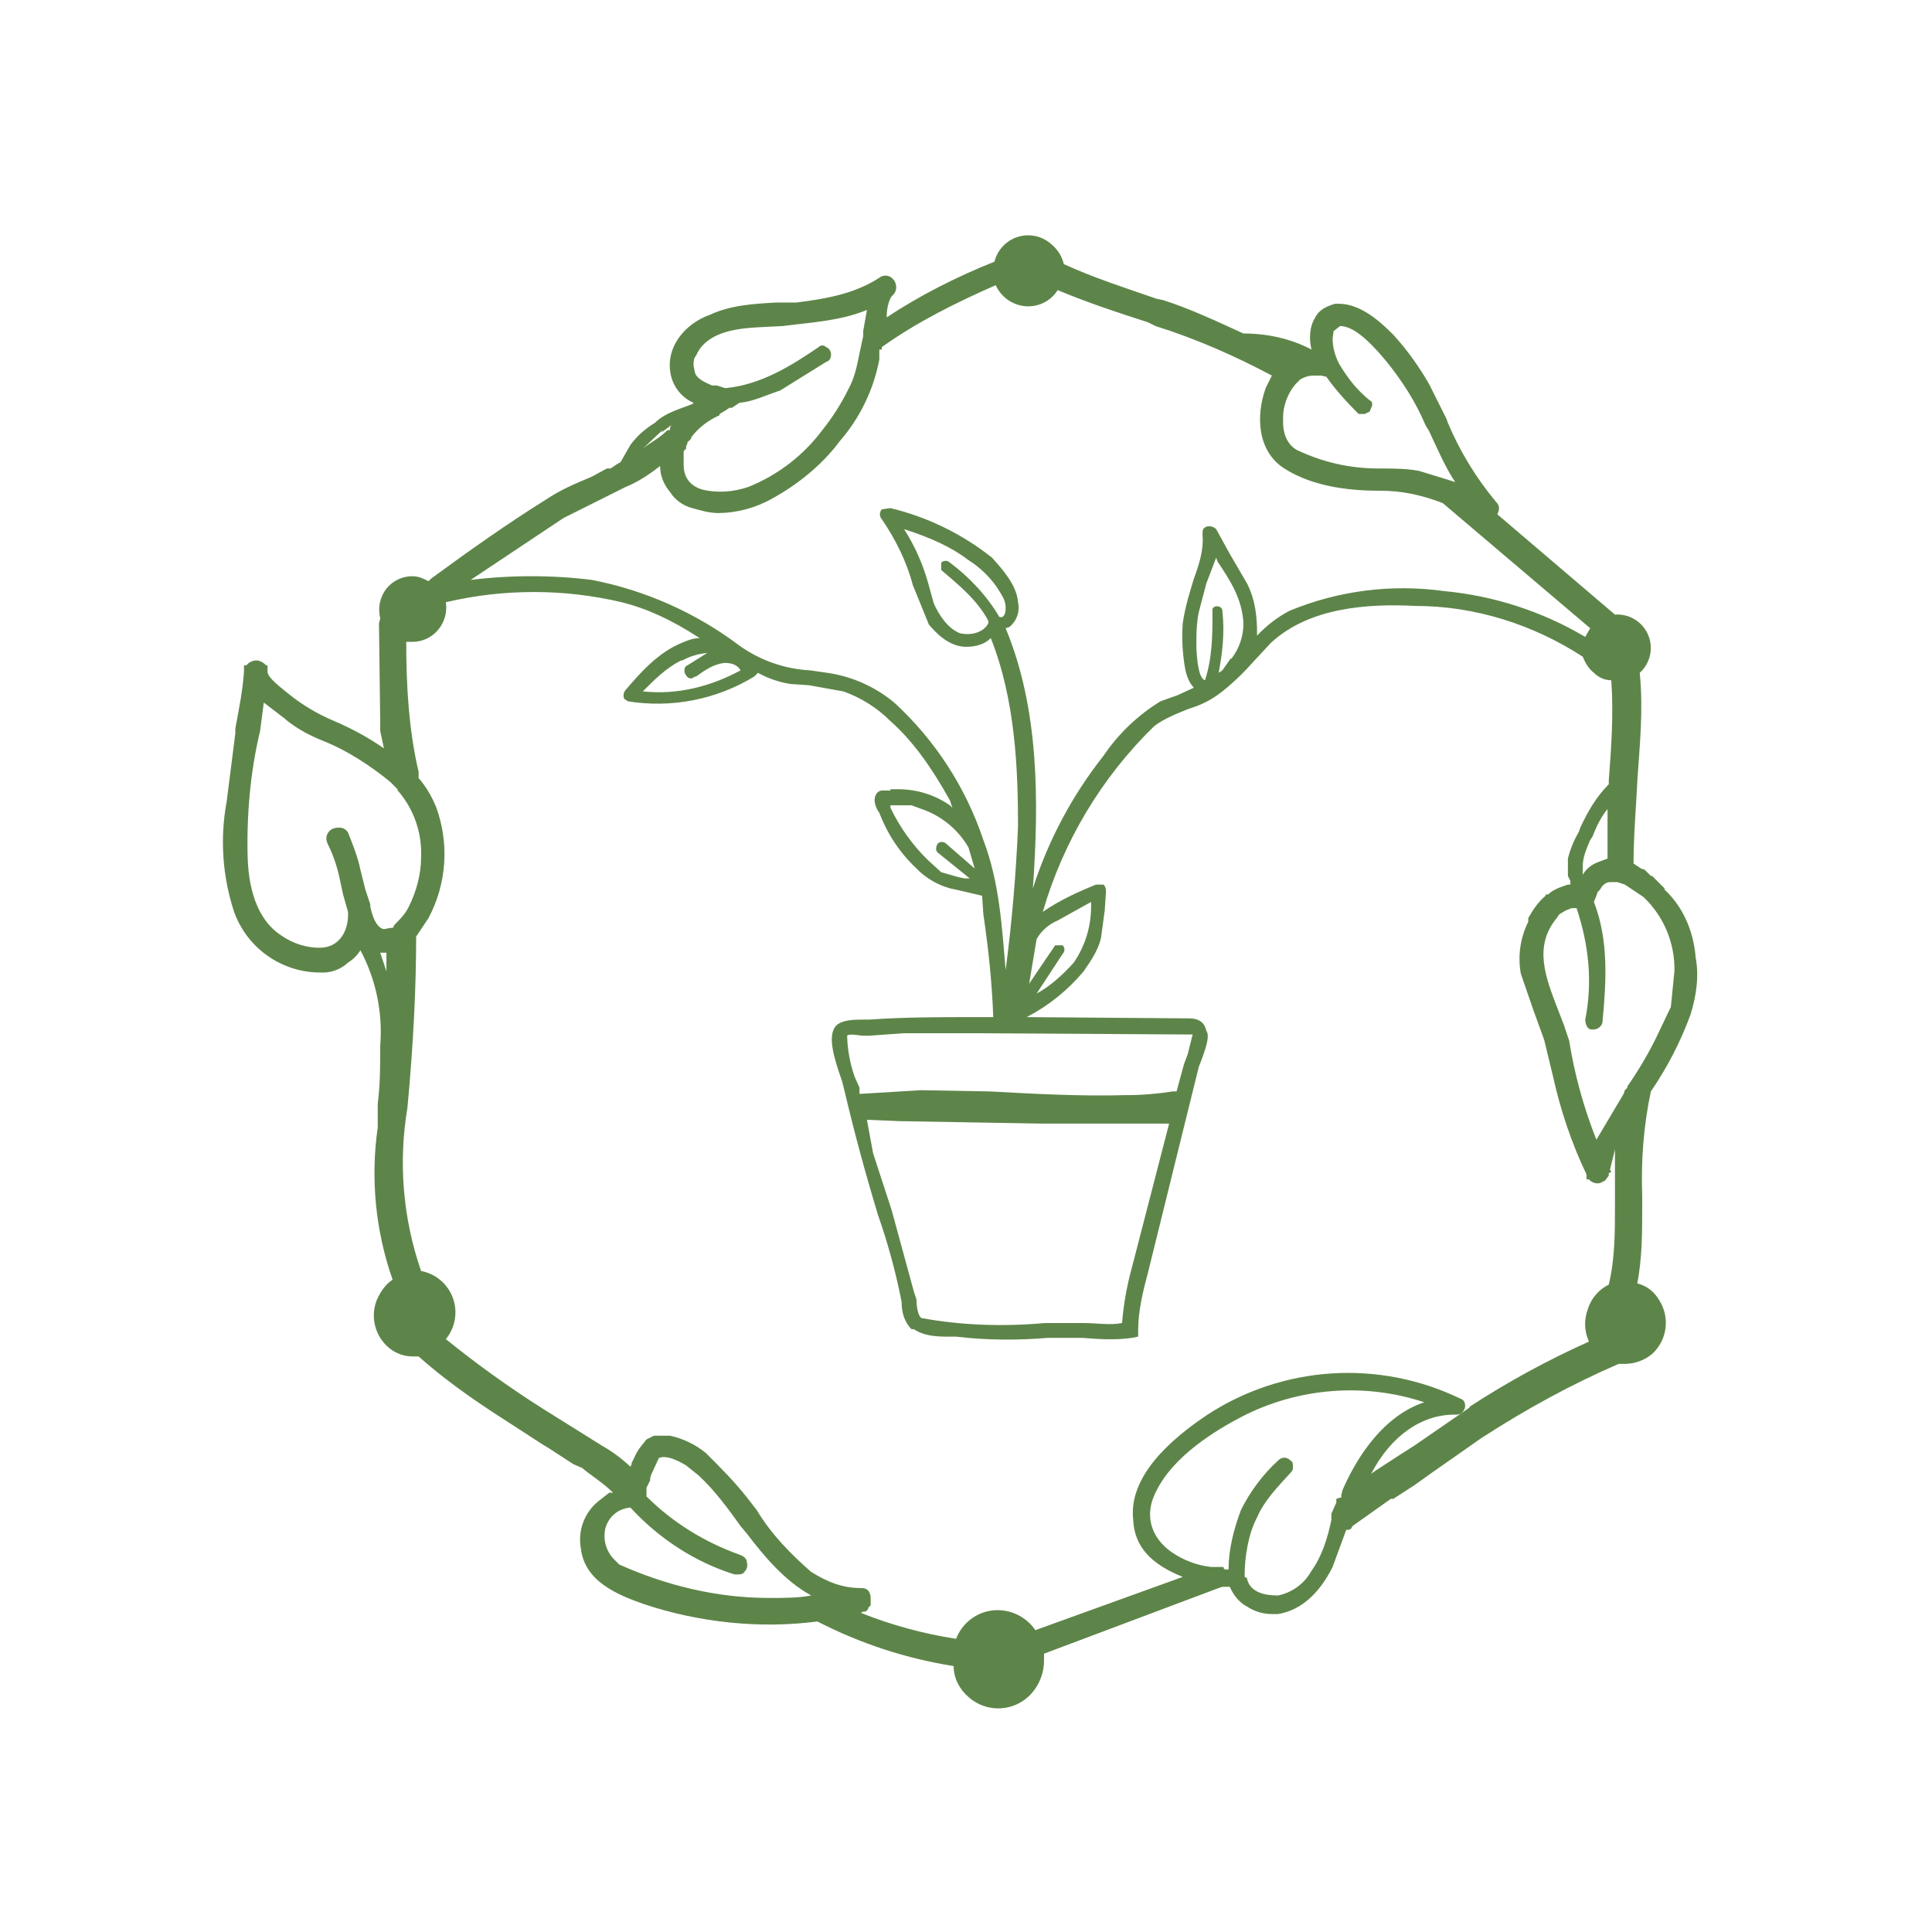 <svg width="156" height="156" viewBox="0 0 156 156" fill="none" xmlns="http://www.w3.org/2000/svg">
  <path d="M134.901 81.327L133.901 83.427C133.201 84.927 132.301 86.427 131.401 87.727V87.827L131.201 88.027L131.101 88.327L128.901 92.027C127.878 89.448 127.14 86.766 126.701 84.027L126.301 82.827L125.801 81.527C124.801 78.927 123.801 76.427 125.701 74.127L125.901 73.827L126.401 73.527L126.901 73.327H127.301C128.301 76.327 128.601 79.327 128.001 82.327C128.001 82.727 128.201 83.127 128.501 83.127H128.701C128.901 83.127 129.401 82.927 129.401 82.427C129.701 79.227 129.901 75.927 128.701 72.827L128.901 72.327L129.001 72.027L129.201 71.827C129.401 71.427 129.701 71.227 130.001 71.227H130.601L130.901 71.327L131.201 71.427L132.701 72.427C133.514 73.196 134.157 74.128 134.588 75.162C135.018 76.195 135.227 77.308 135.201 78.427L134.901 81.427V81.327ZM118.701 113.627L114.201 116.727L113.101 117.427L111.101 118.727L110.401 119.227L110.701 119.027C112.301 115.927 114.801 114.227 117.401 114.227H117.601C117.901 114.227 118.201 114.027 118.301 113.627V113.527C118.301 113.227 118.201 113.027 117.901 112.927C114.676 111.369 111.104 110.67 107.53 110.898C103.956 111.126 100.502 112.272 97.501 114.227C94.501 116.227 91.101 119.227 91.501 122.727C91.601 124.927 93.001 126.327 95.501 127.327L83.601 131.627C83.229 131.081 82.717 130.645 82.119 130.363C81.521 130.082 80.859 129.966 80.201 130.027C79.537 130.094 78.904 130.345 78.375 130.751C77.845 131.158 77.439 131.703 77.201 132.327C74.601 131.927 72.001 131.227 69.501 130.227L69.701 130.127H69.901L70.101 129.927V129.827L70.301 129.627V128.927C70.281 128.745 70.212 128.572 70.101 128.427C70.035 128.362 69.957 128.311 69.871 128.277C69.785 128.243 69.693 128.226 69.601 128.227H69.501C68.001 128.227 66.801 127.727 65.501 126.927C63.901 125.527 62.301 123.927 61.101 121.927L60.401 121.027C59.401 119.727 58.201 118.527 57.001 117.327C56.158 116.638 55.164 116.158 54.101 115.927H52.801L52.201 116.227L51.801 116.727C51.553 117.029 51.351 117.366 51.201 117.727L51.001 118.127V118.227L50.901 118.427C50.205 117.771 49.432 117.2 48.601 116.727L45.401 114.727L43.801 113.727C41.095 112.012 38.491 110.143 36.001 108.127C36.376 107.671 36.625 107.124 36.725 106.542C36.825 105.96 36.771 105.362 36.569 104.807C36.367 104.252 36.024 103.759 35.574 103.376C35.123 102.994 34.581 102.736 34.001 102.627C32.531 98.389 32.153 93.85 32.901 89.427C33.401 84.027 33.601 79.627 33.601 75.627L34.601 74.127C35.331 72.754 35.762 71.243 35.866 69.691C35.969 68.14 35.742 66.584 35.201 65.127C34.901 64.427 34.501 63.627 33.801 62.827V62.327C33.001 58.927 32.801 55.327 32.801 51.827H33.301C33.703 51.827 34.101 51.738 34.464 51.565C34.827 51.392 35.147 51.14 35.401 50.827C35.65 50.523 35.832 50.17 35.935 49.791C36.038 49.412 36.061 49.015 36.001 48.627C40.67 47.528 45.531 47.528 50.201 48.627C52.201 49.127 54.201 50.027 56.501 51.527C55.901 51.527 55.501 51.727 55.001 51.927C53.101 52.727 51.701 54.327 50.501 55.727C50.423 55.824 50.373 55.94 50.356 56.063C50.338 56.186 50.354 56.312 50.401 56.427L50.701 56.627C54.23 57.197 57.848 56.488 60.901 54.627L61.201 54.327C62.009 54.775 62.889 55.079 63.801 55.227L65.301 55.327L68.101 55.827C69.501 56.327 70.801 57.127 71.901 58.227C73.701 59.827 75.201 61.927 76.701 64.627L76.901 65.227L76.701 65.027C75.468 64.172 74.001 63.718 72.501 63.727H71.901V63.827H71.201C71.088 63.84 70.981 63.884 70.893 63.955C70.805 64.025 70.738 64.12 70.701 64.227C70.501 64.627 70.701 65.227 71.001 65.627C71.645 67.336 72.671 68.875 74.001 70.127C74.743 70.89 75.675 71.443 76.701 71.727L77.601 71.927L79.301 72.327L79.401 73.827C79.801 76.527 80.101 79.327 80.201 82.127H78.501C75.801 82.127 73.001 82.127 70.201 82.327H69.801C69.001 82.327 68.001 82.327 67.501 82.827C66.801 83.627 67.301 85.327 68.001 87.327L68.201 88.127C69.001 91.527 69.901 94.827 70.901 98.127C71.646 100.251 72.248 102.422 72.701 104.627L72.801 105.127C72.801 105.927 73.001 106.727 73.601 107.327H73.801C74.501 107.827 75.501 107.927 76.401 107.927H77.201C79.701 108.227 82.201 108.227 84.601 108.027H87.401C88.701 108.127 90.001 108.227 91.401 108.027L91.901 107.927V107.427C91.901 105.827 92.301 104.227 92.701 102.727L96.801 86.127L97.001 85.627C97.401 84.527 97.701 83.627 97.401 83.227C97.201 82.227 96.301 82.227 95.901 82.227H95.701L82.901 82.127C84.664 81.21 86.228 79.953 87.501 78.427C88.201 77.427 88.701 76.627 88.901 75.727L89.201 73.527L89.301 72.027C89.301 71.827 89.301 71.627 89.101 71.427H88.501C87.001 72.027 85.501 72.727 84.201 73.627C85.854 67.933 88.955 62.765 93.201 58.627C94.001 58.027 95.001 57.627 96.001 57.227C97.001 56.927 97.801 56.527 98.701 55.827C99.701 55.027 100.501 54.227 101.301 53.327L102.601 51.927C105.701 49.027 110.501 48.727 114.301 48.927C119.101 48.927 123.801 50.427 127.801 53.027C128.001 53.527 128.301 54.027 128.701 54.327C129.101 54.727 129.601 54.927 130.101 54.927C130.301 57.627 130.101 60.427 129.901 63.027V63.327C128.901 64.327 128.201 65.527 127.601 66.827L127.501 67.127C127.101 67.827 126.801 68.527 126.601 69.327V70.727L126.801 71.127V71.427H126.601C126.001 71.627 125.401 71.827 125.001 72.227H124.801V72.327C124.201 72.827 123.801 73.427 123.401 74.127V74.427C122.751 75.725 122.541 77.199 122.801 78.627L123.801 81.527L124.601 83.727L124.701 84.027L125.401 86.927C126.001 89.627 126.901 92.327 128.101 94.827V95.227H128.301C128.408 95.356 128.549 95.452 128.708 95.505C128.867 95.558 129.038 95.566 129.201 95.527L129.601 95.327L129.901 94.927V94.727L130.101 94.627L130.001 94.427L130.401 92.827V97.327C130.401 99.527 130.401 101.627 129.901 103.727C129.496 103.926 129.136 104.207 128.843 104.551C128.551 104.895 128.332 105.295 128.201 105.727C127.888 106.573 127.924 107.508 128.301 108.327C124.934 109.837 121.691 111.609 118.601 113.627H118.701ZM108.201 120.927L107.901 121.027V121.327L107.501 122.227V122.727C107.201 124.227 106.701 125.727 105.901 126.827C105.623 127.336 105.237 127.779 104.771 128.124C104.305 128.47 103.769 128.709 103.201 128.827C102.201 128.827 101.001 128.627 100.701 127.527V127.427L100.501 127.327V127.127C100.501 125.727 100.801 123.827 101.501 122.527C102.101 121.127 103.201 120.027 104.201 118.927C104.401 118.727 104.401 118.627 104.401 118.427C104.401 118.227 104.401 118.027 104.201 117.927C103.901 117.627 103.501 117.627 103.201 117.927C101.966 119.066 100.949 120.422 100.201 121.927C99.601 123.527 99.201 125.127 99.201 126.727H98.901L98.801 126.627V126.527H97.801C96.651 126.397 95.552 125.985 94.601 125.327C92.901 124.127 92.401 122.327 93.301 120.527C94.701 117.527 98.301 115.427 100.201 114.427C104.801 112.027 110.201 111.627 115.001 113.227C111.401 114.427 109.301 118.227 108.401 120.327L108.301 120.727V120.927H108.201ZM30.701 76.927H31.201V78.427L30.701 76.927ZM53.401 34.927L54.201 34.327L54.101 34.527V34.727H53.901C53.201 35.427 52.501 35.727 51.901 36.227L53.501 34.727L53.401 34.927ZM107.701 26.727L108.201 26.327C109.201 26.327 110.401 27.327 111.901 29.127C113.201 30.727 114.301 32.427 115.101 34.327L115.401 34.827C116.101 36.327 116.701 37.727 117.501 38.927L117.201 38.827L114.601 38.027C113.601 37.827 112.401 37.827 111.301 37.827C109.001 37.827 106.801 37.327 104.701 36.327C104.001 35.927 103.601 35.127 103.601 34.027V33.727C103.601 32.727 104.001 31.727 104.601 31.027L104.801 30.827L105.001 30.627L105.201 30.527C105.511 30.375 105.856 30.306 106.201 30.327H106.701L107.101 30.427C107.801 31.427 108.701 32.427 109.701 33.427H110.201L110.601 33.227L110.801 32.727C110.801 32.527 110.801 32.427 110.601 32.327C109.601 31.527 108.801 30.527 108.101 29.327C107.801 28.727 107.601 28.027 107.601 27.327L107.701 26.627V26.727ZM58.101 33.427L58.601 33.127L58.901 32.927H59.101L59.701 32.527C60.801 32.427 61.801 31.927 63.001 31.527L66.701 29.227C67.001 29.127 67.101 28.927 67.101 28.627C67.101 28.427 67.001 28.127 66.701 28.027C66.663 27.984 66.617 27.95 66.565 27.927C66.514 27.904 66.458 27.892 66.401 27.892C66.344 27.892 66.288 27.904 66.236 27.927C66.184 27.95 66.138 27.984 66.101 28.027C63.901 29.527 61.501 31.027 58.701 31.327H58.501L57.901 31.127H57.501C56.801 30.827 56.201 30.527 56.101 30.027L56.001 29.527C56.001 29.227 56.001 28.927 56.201 28.727C57.001 26.827 59.401 26.527 61.201 26.427L63.201 26.327C65.501 26.027 67.801 25.927 70.001 25.027L69.701 26.727V27.127L69.401 28.527C69.201 29.527 69.001 30.527 68.501 31.427C67.923 32.6 67.219 33.706 66.401 34.727C64.864 36.785 62.787 38.377 60.401 39.327C59.201 39.727 57.901 39.827 56.701 39.527C55.701 39.227 55.201 38.527 55.201 37.527V36.427L55.401 36.227V36.027L55.501 35.827V35.727L55.801 35.427V35.327C56.401 34.527 57.201 33.927 58.101 33.527V33.427ZM21.001 59.027L21.301 56.727L22.601 57.727L23.001 58.027L23.101 58.127C24.101 58.927 25.101 59.427 26.101 59.827C28.101 60.627 29.901 61.827 31.501 63.127L31.701 63.327L32.101 63.727V63.827L32.201 63.927C33.444 65.405 34.087 67.297 34.001 69.227C34.001 70.627 33.601 72.027 33.001 73.227C32.701 73.827 32.301 74.227 31.801 74.727C31.801 74.927 31.701 74.927 31.501 74.927L31.001 75.027C30.501 74.927 30.201 74.327 30.001 73.627L29.901 73.227V73.027L29.501 71.827L29.101 70.227C28.901 69.227 28.501 68.227 28.101 67.227C28.03 67.104 27.928 67.003 27.805 66.932C27.682 66.862 27.543 66.826 27.401 66.827C27.001 66.827 26.701 66.927 26.501 67.227C26.301 67.527 26.301 67.827 26.501 68.227C26.901 69.027 27.201 69.927 27.401 70.827L27.701 72.227L28.101 73.627V73.927C28.101 75.027 27.501 76.527 25.801 76.527C24.801 76.527 23.701 76.227 22.701 75.527C21.001 74.427 20.101 72.227 20.001 69.327C19.901 65.927 20.201 62.327 21.001 59.027ZM55.101 53.327C55.718 52.988 56.399 52.784 57.101 52.727L55.501 53.727C55.201 53.827 55.201 54.327 55.401 54.527C55.501 54.727 55.801 54.927 56.101 54.627H56.201C56.901 54.127 57.601 53.627 58.501 53.527C59.001 53.527 59.501 53.627 59.801 54.127C57.401 55.427 54.701 56.127 51.901 55.827C52.901 54.827 53.801 53.927 55.001 53.327H55.101ZM73.001 65.027H73.601L74.701 65.427C76.173 66.003 77.406 67.06 78.201 68.427L78.701 70.127L76.401 68.127C76.307 68.035 76.182 67.984 76.051 67.984C75.92 67.984 75.794 68.035 75.701 68.127C75.601 68.327 75.501 68.627 75.701 68.827L78.301 70.927H77.901L77.401 70.827L76.001 70.427L74.901 69.427C73.666 68.211 72.651 66.79 71.901 65.227V65.027H72.901H73.001ZM78.201 45.227C79.107 45.799 79.889 46.547 80.501 47.427C80.801 47.927 81.201 48.427 81.201 49.027C81.201 49.227 81.201 49.727 80.901 49.827H80.701C79.701 48.127 78.301 46.627 76.701 45.427C76.607 45.335 76.482 45.284 76.351 45.284C76.22 45.284 76.094 45.335 76.001 45.427V46.027C77.401 47.227 78.901 48.427 79.801 50.127V50.327C79.401 51.127 78.301 51.327 77.501 51.127C76.501 50.727 75.801 49.627 75.401 48.727L74.901 46.927C74.474 45.443 73.834 44.028 73.001 42.727C75.201 43.427 76.901 44.227 78.201 45.227ZM88.101 73.227C88.097 74.834 87.609 76.401 86.701 77.727C85.801 78.727 84.801 79.627 83.701 80.227L85.801 77.027C86.001 76.827 86.001 76.527 85.801 76.327H85.201L83.101 79.427L83.701 75.827C84.101 75.127 84.701 74.627 85.401 74.327L88.101 72.827V73.227ZM50.901 121.727C53.201 124.227 56.101 126.127 59.301 127.127H59.601C59.701 127.127 60.001 127.127 60.101 126.927C60.301 126.727 60.401 126.427 60.301 126.127C60.301 125.827 60.001 125.627 59.701 125.527C56.901 124.527 54.301 122.927 52.201 120.827V120.127L52.501 119.527V119.327L52.601 119.027L53.201 117.727C53.701 117.527 54.401 117.727 55.401 118.327L56.401 119.127C57.701 120.327 58.801 121.827 59.801 123.227L60.301 123.827C61.601 125.527 63.301 127.627 65.501 128.827C64.501 129.027 63.301 129.027 62.201 129.027H62.101C57.901 129.027 53.801 128.027 50.001 126.327L49.601 125.927C49.267 125.593 49.026 125.177 48.904 124.72C48.781 124.264 48.78 123.784 48.901 123.327C49.201 122.427 49.901 121.827 50.901 121.727ZM94.401 90.727L91.401 102.327C90.992 103.798 90.724 105.305 90.601 106.827C89.601 107.027 88.601 106.827 87.401 106.827H84.401C81.001 107.127 77.701 107.027 74.401 106.427C74.101 106.227 74.001 105.427 74.001 104.927L73.801 104.327L72.001 97.727L70.501 93.127L70.001 90.427H70.301L72.601 90.527L84.201 90.727H94.301H94.401ZM95.001 88.127H94.701C93.401 88.327 92.201 88.427 90.901 88.427C87.201 88.527 83.601 88.327 79.901 88.127L74.401 88.027L69.401 88.327V87.827L69.001 86.927C68.633 85.864 68.431 84.751 68.401 83.627C68.601 83.427 69.401 83.627 69.701 83.627H70.201L73.001 83.427H78.401L95.601 83.527H96.301L95.901 85.127L95.601 85.927L95.001 88.127ZM99.401 53.127L98.701 54.127L98.401 54.327C98.701 52.727 98.901 51.127 98.701 49.327C98.701 48.827 97.801 48.827 97.901 49.327C97.901 51.327 97.901 53.027 97.301 54.927C97.001 54.827 96.701 54.327 96.601 52.327V52.227C96.601 51.227 96.601 50.027 96.901 49.027L97.401 47.127L98.201 45.027L98.301 45.327C99.301 46.827 100.301 48.327 100.401 50.327C100.401 51.327 100.101 52.327 99.401 53.227V53.127ZM116.601 47.727C112.366 47.137 108.051 47.69 104.101 49.327C103.13 49.846 102.251 50.522 101.501 51.327V51.127C101.501 49.927 101.401 48.527 100.701 47.127L99.301 44.727L98.201 42.727C98.098 42.624 97.969 42.551 97.829 42.516C97.688 42.481 97.54 42.484 97.401 42.527C97.201 42.627 97.101 42.727 97.101 43.027V43.227C97.201 44.427 96.801 45.627 96.401 46.727C96.101 47.727 95.701 48.927 95.501 50.327C95.414 51.564 95.481 52.807 95.701 54.027C95.801 54.527 96.001 55.127 96.401 55.527L95.101 56.127L93.701 56.627C91.872 57.75 90.304 59.25 89.101 61.027C86.577 64.225 84.646 67.848 83.401 71.727C83.901 64.627 83.901 57.227 81.201 50.727L81.501 50.627C81.793 50.393 82.014 50.081 82.138 49.727C82.261 49.374 82.283 48.992 82.201 48.627C82.101 47.227 80.901 45.927 80.101 45.027C77.69 43.114 74.892 41.749 71.901 41.027L71.201 41.127C71.102 41.237 71.048 41.379 71.048 41.527C71.048 41.675 71.102 41.817 71.201 41.927C72.301 43.527 73.201 45.327 73.701 47.227L75.001 50.427C75.501 51.027 76.601 52.227 78.001 52.227C78.801 52.227 79.501 52.027 80.001 51.527C82.001 56.527 82.201 62.227 82.201 66.727C82.038 70.606 81.705 74.477 81.201 78.327C80.901 74.827 80.701 71.227 79.401 67.827C77.982 63.576 75.504 59.756 72.201 56.727C70.656 55.445 68.787 54.614 66.801 54.327L65.401 54.127C63.349 54.016 61.372 53.322 59.701 52.127C56.187 49.481 52.118 47.668 47.801 46.827C44.601 46.427 41.201 46.427 38.001 46.827L45.501 41.827L48.501 40.327L50.501 39.327C51.501 38.927 52.401 38.327 53.301 37.627C53.301 38.427 53.601 39.127 54.101 39.727C54.513 40.374 55.157 40.84 55.901 41.027C56.601 41.227 57.301 41.427 58.001 41.427C59.546 41.411 61.062 40.998 62.401 40.227C64.401 39.127 66.401 37.527 67.801 35.627C69.435 33.75 70.54 31.472 71.001 29.027V28.227H71.201V28.027C74.001 26.027 77.201 24.427 80.401 23.027C80.613 23.498 80.947 23.905 81.369 24.204C81.791 24.503 82.285 24.683 82.801 24.727C83.312 24.769 83.824 24.67 84.283 24.441C84.741 24.212 85.128 23.861 85.401 23.427C87.801 24.427 90.201 25.227 92.701 26.027L93.301 26.327C96.501 27.327 99.701 28.727 102.701 30.327L102.201 31.327C101.401 33.527 101.501 36.427 103.701 37.827C106.201 39.427 109.401 39.627 111.501 39.627C113.101 39.627 114.701 39.927 116.501 40.627L128.401 50.727L128.001 51.427C124.52 49.367 120.627 48.104 116.601 47.727ZM127.801 70.527V69.927C127.801 69.227 128.101 68.527 128.401 67.827L128.601 67.527C128.901 66.727 129.301 65.927 129.801 65.327V69.327L129.001 69.627C128.501 69.827 128.101 70.127 127.801 70.627V70.527ZM136.901 77.127C136.701 75.127 135.901 73.227 134.401 71.827V71.727L133.401 70.727H133.301L132.801 70.227L132.501 70.127L131.901 69.727C131.901 67.527 132.101 65.227 132.201 63.227V63.127C132.401 60.127 132.701 57.327 132.401 54.327C132.819 53.95 133.109 53.453 133.231 52.904C133.352 52.354 133.299 51.781 133.079 51.263C132.859 50.745 132.482 50.309 132.002 50.016C131.522 49.722 130.962 49.587 130.401 49.627L120.901 41.527C121.101 41.127 121.101 40.827 120.801 40.527C119.19 38.599 117.876 36.442 116.901 34.127L116.801 33.827L115.401 31.027C114.601 29.627 113.601 28.227 112.501 27.027C111.501 26.027 109.901 24.527 108.101 24.527H107.801C107.101 24.727 106.501 25.027 106.201 25.627C105.701 26.427 105.701 27.427 105.901 28.227C104.201 27.327 102.301 26.927 100.401 26.927C98.201 25.927 96.101 24.927 93.901 24.227L93.401 24.127C90.801 23.227 88.301 22.427 85.901 21.327C85.748 20.7 85.398 20.139 84.901 19.727C84.542 19.401 84.105 19.174 83.632 19.068C83.159 18.962 82.667 18.98 82.204 19.121C81.74 19.262 81.321 19.521 80.987 19.873C80.654 20.224 80.417 20.657 80.301 21.127C77.301 22.327 74.301 23.827 71.601 25.627V25.427C71.601 24.927 71.801 24.027 72.101 23.827C72.501 23.427 72.401 22.827 72.101 22.527C71.966 22.372 71.776 22.275 71.571 22.257C71.366 22.238 71.162 22.299 71.001 22.427C69.001 23.727 66.701 24.127 64.301 24.427H62.701C60.901 24.527 59.001 24.627 57.301 25.427C55.301 26.127 53.601 28.127 54.201 30.427C54.325 30.889 54.551 31.318 54.862 31.681C55.174 32.045 55.563 32.334 56.001 32.527L55.901 32.627C54.901 33.027 53.701 33.327 52.901 34.127C52.101 34.627 51.501 35.127 50.901 35.927L50.101 37.327L49.901 37.427L49.301 37.827H49.001L47.901 38.427L47.701 38.527C46.501 39.027 45.301 39.527 44.101 40.327C40.901 42.327 37.801 44.527 34.801 46.727L34.601 46.927C34.201 46.727 33.801 46.527 33.301 46.527C32.898 46.527 32.501 46.616 32.138 46.789C31.774 46.962 31.454 47.214 31.201 47.527C30.941 47.863 30.761 48.254 30.674 48.669C30.588 49.085 30.597 49.515 30.701 49.927L30.601 50.327L30.701 58.327V59.027L31.001 60.427C29.701 59.527 28.401 58.827 27.001 58.227C25.67 57.672 24.424 56.931 23.301 56.027C22.701 55.527 21.601 54.727 21.601 54.227V53.727H21.501C21.301 53.527 21.001 53.327 20.701 53.327C20.501 53.327 20.101 53.427 19.901 53.727H19.701V54.227C19.601 55.727 19.301 57.227 19.001 58.827V59.227L18.301 64.727C17.751 67.697 17.957 70.758 18.901 73.627C19.418 75.067 20.369 76.312 21.622 77.189C22.876 78.067 24.371 78.534 25.901 78.527C26.302 78.548 26.704 78.488 27.082 78.35C27.46 78.213 27.806 78.001 28.101 77.727C28.509 77.478 28.852 77.135 29.101 76.727C30.359 79.088 30.914 81.76 30.701 84.427C30.701 86.027 30.701 87.527 30.501 89.127V91.027C29.906 95.164 30.318 99.383 31.701 103.327C31.101 103.727 30.701 104.327 30.401 105.027C30.154 105.686 30.117 106.405 30.296 107.086C30.475 107.767 30.861 108.375 31.401 108.827C31.96 109.296 32.671 109.545 33.401 109.527H33.801C36.501 111.927 39.301 113.727 41.801 115.327L43.801 116.627L44.301 116.927L46.301 118.227L47.001 118.527C47.701 119.127 48.701 119.727 49.501 120.527H49.201L48.301 121.227C47.75 121.678 47.331 122.269 47.084 122.937C46.838 123.605 46.775 124.326 46.901 125.027C47.201 127.627 49.701 128.727 52.001 129.527C56.501 131.027 61.401 131.527 66.001 130.927C69.501 132.727 73.201 133.927 77.001 134.527C77.001 135.527 77.501 136.427 78.201 137.027C78.555 137.344 78.968 137.587 79.416 137.744C79.864 137.9 80.339 137.966 80.813 137.938C81.287 137.91 81.751 137.789 82.178 137.581C82.605 137.373 82.987 137.083 83.301 136.727C83.958 135.982 84.314 135.02 84.301 134.027V133.527L98.401 128.227L98.701 128.127H99.301C99.601 128.827 100.101 129.427 100.701 129.727C101.301 130.127 102.001 130.327 102.701 130.327H103.201C105.001 130.027 106.501 128.727 107.601 126.527L108.701 123.527H108.901L109.101 123.427L109.201 123.227L112.301 121.027H112.501L114.201 119.927L115.601 118.927L119.601 116.127C123.301 113.727 127.001 111.727 130.701 110.127H131.201C132.001 110.127 132.801 109.827 133.401 109.327C133.986 108.793 134.367 108.07 134.477 107.285C134.586 106.5 134.418 105.701 134.001 105.027C133.601 104.327 133.001 103.827 132.201 103.627C132.601 101.627 132.601 99.427 132.601 97.327V96.627C132.501 93.727 132.701 90.927 133.301 88.127C134.622 86.202 135.697 84.119 136.501 81.927C137.001 80.327 137.201 78.727 136.901 77.227" fill="#5E8549"/>
</svg>
